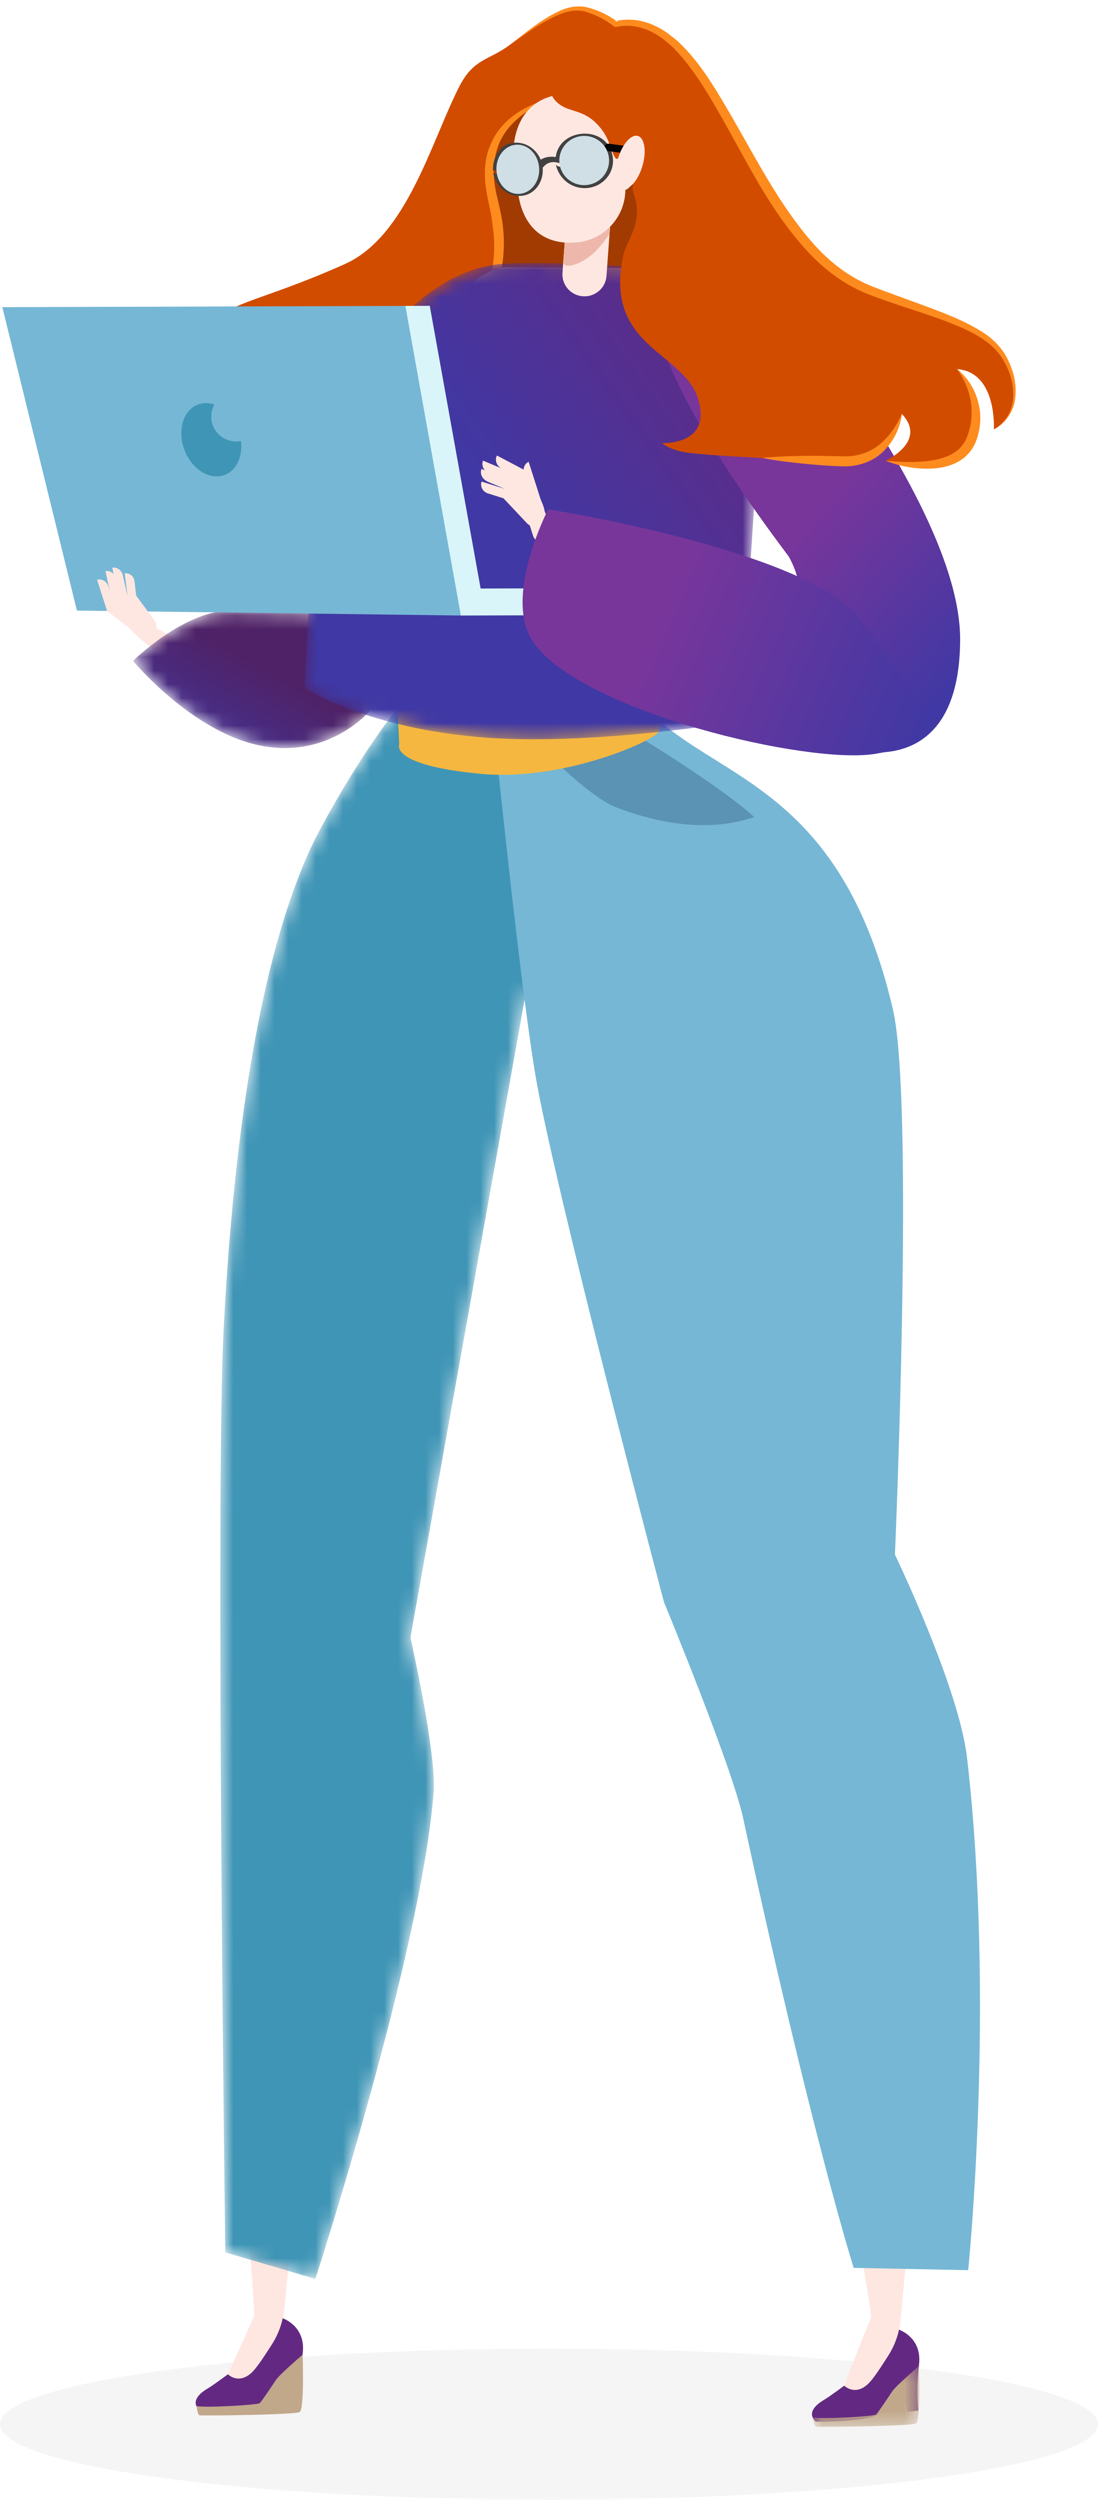 <?xml version="1.0" encoding="UTF-8"?>
<svg width="80px" height="182px" viewBox="0 0 80 182" version="1.1" xmlns="http://www.w3.org/2000/svg" xmlns:xlink="http://www.w3.org/1999/xlink">
    <!-- Generator: sketchtool 60.1 (101010) - https://sketch.com -->
    <title>B607DC52-B545-4075-89A5-B0DEBF7AB619</title>
    <desc>Created with sketchtool.</desc>
    <defs>
        <polygon id="path-1" points="0.422 0.237 8.179 0.237 8.179 4.661 0.422 4.661"></polygon>
        <path d="M7.13,7.512 C5.356,11.557 0.058,19.121 0.465,26.653 L0.465,26.653 C1.372,43.388 19.13,22.029 19.13,22.029 L19.13,22.029 L27.6,69.315 C27.6,69.315 25.692,77.701 25.91,80.572 L25.91,80.572 C26.796,92.222 34.526,116.009 34.526,116.009 L34.526,116.009 L41.09,114.081 C41.09,114.081 41.825,58.67 41.209,46.834 L41.209,46.834 C40.338,30.111 37.929,17.444 34.171,10.458 L34.171,10.458 C30.88,4.341 28.135,1.102 27.52,0.372 L27.52,0.372 C25.349,2.223 13.602,7.485 7.13,7.512" id="path-3"></path>
        <path d="M11.889,0.146 C8.591,0.209 0.635,0.495 0.635,0.495 L0.635,0.495 C0.635,0.495 -0.218,4.223 1.013,6.423 L1.013,6.423 C1.875,7.96 6.095,12.064 12.342,9.104 L12.342,9.104 C16.183,7.284 19.059,3.802 19.059,3.802 L19.059,3.802 C19.059,3.802 15.359,0.145 11.977,0.145 L11.977,0.145 C11.947,0.145 11.918,0.145 11.889,0.146" id="path-5"></path>
        <linearGradient x1="100%" y1="90.571%" x2="50%" y2="35.704%" id="linearGradient-7">
            <stop stop-color="#4038A4" offset="0%"></stop>
            <stop stop-color="#4F2267" offset="100%"></stop>
        </linearGradient>
        <path d="M7.905,0.374 C1.379,0.953 0.009,9.628 0.53,15.892 L0.53,15.892 C0.9,20.351 1.609,33.35 1.609,33.35 L1.609,33.35 C1.609,33.35 12.081,35.131 20.081,34.568 L20.081,34.568 C28.819,33.954 33.419,30.958 33.419,30.958 L33.419,30.958 C33.419,30.958 32.917,19.136 32.31,15.567 L32.31,15.567 C31.256,9.369 26.098,1.083 19.616,0.134 L19.616,0.134 C18.991,0.042 18.008,0.007 16.872,0.007 L16.872,0.007 C13.194,0.007 7.905,0.374 7.905,0.374" id="path-8"></path>
        <linearGradient x1="58.453%" y1="50%" x2="4.733%" y2="9.732%" id="linearGradient-10">
            <stop stop-color="#4038A4" offset="0%"></stop>
            <stop stop-color="#632982" offset="100%"></stop>
        </linearGradient>
        <linearGradient x1="28.969%" y1="100%" x2="57.111%" y2="55.977%" id="linearGradient-11">
            <stop stop-color="#4038A4" offset="0%"></stop>
            <stop stop-color="#78369B" offset="100%"></stop>
        </linearGradient>
        <linearGradient x1="0%" y1="68.989%" x2="66.906%" y2="52.27%" id="linearGradient-12">
            <stop stop-color="#4038A4" offset="0%"></stop>
            <stop stop-color="#78369B" offset="100%"></stop>
        </linearGradient>
    </defs>
    <g id="Landing-Page-Extension" stroke="none" stroke-width="1" fill="none" fill-rule="evenodd">
        <g id="Landing-Page-Unsupported-Browser" transform="translate(-1124, -4538)">
            <g id="woman-mini-illustration" transform="translate(1164, 4629) scale(-1, 1) translate(-1164, -4629) translate(1124, 4538)">
                <path d="M80,176.5 C80,179.539 62.097,182 40.004,182 C17.91,182 0,179.539 0,176.5 C0,173.461 17.925,171 40.004,171 C62.082,171 80,173.461 80,176.5 Z" id="Path" fill-opacity="0.274" fill="#DDDCDC" fill-rule="nonzero"></path>
                <g id="Group-119" transform="translate(6, 0)">
                    <g id="Group-20" transform="translate(6.599, 0.5)">
                        <path d="M18.022,8.111 L13.443,25.234 L35.878,21.118 L33.173,7.452 C33.173,7.452 23.058,0.496 18.022,8.111" id="Fill-1" fill="#A23B01"></path>
                        <path d="M21.185,2.677 C21.185,2.677 22.356,0.752 24.806,0.166 C26.421,-0.22 28.515,1.492 30.301,2.801 C31.807,3.904 32.893,3.766 33.928,5.782 C35.98,9.783 37.749,16.705 42.288,18.731 C49.048,21.747 50.974,21.351 52.889,23.945 C53.619,24.934 54.655,27.029 53.277,29.817 C52.361,31.669 49.656,31.903 49.656,31.903 C49.656,31.903 50.739,31.617 50.613,30.586 C50.562,30.165 50.738,28.98 49.323,28.527 C49.323,28.527 49.025,32.067 45.529,31.738 C42.032,31.409 31.71,29.845 31.71,29.845 C31.71,29.845 35.289,30.174 34.374,26.799 C33.458,23.423 29.802,20.583 31.466,14.162 C33.131,7.74 27.054,6.546 25.556,6.299 L21.185,2.677 Z" id="Fill-3" fill="#D24C00"></path>
                        <path d="M27.076,6.645 C28.958,7.029 30.916,8.138 31.689,10.096 C32.094,11.044 32.134,12.099 32.012,13.087 C31.88,14.101 31.592,15.001 31.508,15.932 C31.215,17.791 31.501,19.682 32.187,21.444 C32.839,23.217 33.976,24.879 34.373,26.798 C33.688,24.985 32.463,23.468 31.662,21.659 C30.832,19.87 30.521,17.809 30.777,15.842 C30.891,14.852 31.214,13.898 31.346,13.002 C31.491,12.086 31.438,11.154 31.158,10.288 C30.593,8.522 28.882,7.317 27.076,6.645" id="Fill-5" fill="#FE8B1E"></path>
                        <path d="M5.955,173.316 C5.955,173.316 4.584,169.749 3.937,168.253 C3.84,168.028 5.602,158.236 5.602,158.236 L1.05,160.508 L1.84,169.019 C1.84,169.019 1.574,171.499 4.222,173.812 C4.309,173.889 5.955,173.316 5.955,173.316" id="Fill-7" fill="#FFE7E1"></path>
                        <path d="M1.904,169.116 C1.904,169.116 0.214,169.664 0.439,171.643 C0.665,173.623 0.487,174.998 0.487,174.998 L1.273,175.1 L1.773,172.994 C1.773,172.994 2.532,173.591 3.303,175.148 C3.651,175.849 7.953,175.81 7.953,175.81 C7.953,175.81 8.907,175.135 7.35,174.217 C6.964,173.99 5.89,173.193 5.89,173.193 C5.89,173.193 5.151,173.941 4.211,173.117 C3.789,172.748 3.216,171.833 2.695,171.026 C2.052,170.032 1.904,169.116 1.904,169.116" id="Fill-9" fill="#632982"></path>
                        <g id="Group-13" transform="translate(0, 171.53)">
                            <mask id="mask-2" fill="white">
                                <use xlink:href="#path-1"></use>
                            </mask>
                            <g id="Clip-12"></g>
                            <path d="M0.447,0.237 C0.447,0.237 2.126,1.667 2.4,2.085 C2.674,2.501 3.442,3.652 3.58,3.769 C3.718,3.885 7.436,4.121 8.179,3.977 C8.179,3.977 8.109,4.604 7.969,4.649 C7.829,4.693 1.005,4.618 0.659,4.408 C0.313,4.197 0.447,0.237 0.447,0.237" id="Fill-11" fill="#C1A88B" mask="url(#mask-2)"></path>
                        </g>
                        <path d="M50.858,172.486 C50.858,172.486 49.541,169.615 48.893,168.118 C48.796,167.893 49.708,156.725 49.708,156.725 L45.863,159.436 L46.743,168.188 C46.743,168.188 46.476,170.669 49.124,172.982 C49.212,173.059 50.858,172.486 50.858,172.486" id="Fill-16" fill="#FFE7E1"></path>
                        <path d="M46.807,168.286 C46.807,168.286 45.116,168.834 45.342,170.813 C45.567,172.792 45.39,174.167 45.39,174.167 L46.176,174.27 L46.675,172.164 C46.675,172.164 47.435,172.761 48.206,174.318 C48.553,175.019 52.856,174.979 52.856,174.979 C52.856,174.979 53.81,174.305 52.253,173.387 C51.866,173.16 50.793,172.363 50.793,172.363 C50.793,172.363 50.054,173.111 49.114,172.287 C48.692,171.918 48.119,171.003 47.597,170.196 C46.955,169.202 46.807,168.286 46.807,168.286" id="Fill-18" fill="#632982"></path>
                    </g>
                    <g id="Group-23" transform="translate(16.497, 49.908)">
                        <mask id="mask-4" fill="white">
                            <use xlink:href="#path-3"></use>
                        </mask>
                        <g id="Clip-22"></g>
                        <path d="M7.13,7.512 C5.356,11.557 0.058,19.121 0.465,26.653 L0.465,26.653 C1.372,43.388 19.13,22.029 19.13,22.029 L19.13,22.029 L27.6,69.315 C27.6,69.315 25.692,77.701 25.91,80.572 L25.91,80.572 C26.796,92.222 34.526,116.009 34.526,116.009 L34.526,116.009 L41.09,114.081 C41.09,114.081 41.825,58.67 41.209,46.834 L41.209,46.834 C40.338,30.111 37.929,17.444 34.171,10.458 L34.171,10.458 C30.88,4.341 28.135,1.102 27.52,0.372 L27.52,0.372 C25.349,2.223 13.602,7.485 7.13,7.512" id="Fill-21" fill="#3F95B6" mask="url(#mask-4)"></path>
                    </g>
                    <g id="Group-32" transform="translate(2.357, 19.145)">
                        <path d="M23.346,33.551 C18.274,37.796 10.144,39.13 6.59,54.321 C5.009,61.077 6.438,94.039 6.438,94.039 C6.438,94.039 1.786,103.684 1.188,108.815 C-0.889,126.658 1.101,146.139 1.101,146.139 L9.444,145.971 C9.444,145.971 12.501,136.347 17.495,113.24 C18.307,109.484 23.267,97.497 23.267,97.497 C23.267,97.497 31.315,67.081 32.655,59.003 C33.879,51.624 35.798,32.523 35.798,32.523 C35.798,32.523 25.477,34.153 23.346,33.551" id="Fill-24" fill="#76B7D5"></path>
                        <path d="M27.091,38.096 C28.201,36.78 29.302,33.127 29.302,33.127 L24.189,32.862 L23.101,34.479 C23.101,34.479 19.71,40.414 18.618,43.605 C21.631,43.054 24.456,41.217 27.091,38.096 Z" id="Fill-21" fill="#244B72" opacity="0.326" transform="translate(23.96, 38.234) rotate(29) translate(-23.96, -38.234) "></path>
                        <path d="M42.556,35.074 C42.556,35.074 43.244,36.57 36.606,37.198 C30.529,37.771 23.685,34.678 23.615,34.067 C23.546,33.456 23.685,31.546 23.615,29.855 C23.457,26.005 21.356,14.706 21.356,14.706 C20.959,8.94 21.187,0.953 26.145,0.375 L34.297,0.328 C39.255,-0.25 42.981,12.271 43.379,18.038 L42.556,35.074 Z" id="Fill-26" fill="#F5B740"></path>
                        <path d="M49.592,152.293 C49.592,152.293 51.271,153.722 51.545,154.14 C51.819,154.556 52.587,155.707 52.725,155.824 C52.862,155.94 56.581,156.176 57.324,156.032 C57.324,156.032 57.254,156.659 57.114,156.704 C56.974,156.748 50.15,156.674 49.804,156.463 C49.458,156.252 49.592,152.293 49.592,152.293" id="Fill-28" fill="#C1A88B"></path>
                        <path d="M60.916,26.246 L58.997,27.26 C58.997,27.26 59.59,28.143 60.191,28.155 C60.792,28.167 62.513,26.293 62.513,26.293 L60.916,26.246 Z" id="Fill-30" fill="#FFE7E1"></path>
                    </g>
                    <g id="Group-35" transform="translate(45.248, 44.315)">
                        <mask id="mask-6" fill="white">
                            <use xlink:href="#path-5"></use>
                        </mask>
                        <g id="Clip-34"></g>
                        <path d="M0.635,0.495 C0.635,0.495 -0.218,4.223 1.013,6.423 C1.875,7.96 6.095,12.064 12.342,9.104 C16.183,7.284 19.059,3.802 19.059,3.802 C19.059,3.802 15.359,0.145 11.977,0.145 C11.947,0.145 11.918,0.145 11.889,0.146 C8.591,0.209 0.635,0.495 0.635,0.495 Z" id="Fill-33" fill="url(#linearGradient-7)" mask="url(#mask-6)"></path>
                    </g>
                    <g id="Group-38" transform="translate(18.382, 19.145)">
                        <mask id="mask-9" fill="white">
                            <use xlink:href="#path-8"></use>
                        </mask>
                        <g id="Clip-37"></g>
                        <path d="M7.905,0.374 C1.379,0.953 0.009,9.628 0.53,15.892 L0.53,15.892 C0.9,20.351 1.609,33.35 1.609,33.35 L1.609,33.35 C1.609,33.35 12.081,35.131 20.081,34.568 L20.081,34.568 C28.819,33.954 33.419,30.958 33.419,30.958 L33.419,30.958 C33.419,30.958 32.917,19.136 32.31,15.567 L32.31,15.567 C31.256,9.369 26.098,1.083 19.616,0.134 L19.616,0.134 C18.991,0.042 18.008,0.007 16.872,0.007 L16.872,0.007 C13.194,0.007 7.905,0.374 7.905,0.374" id="Fill-36" fill="url(#linearGradient-10)" mask="url(#mask-9)"></path>
                    </g>
                    <path d="M12.696,27.08 C17.003,20.537 19.606,18.165 26.516,21.941 C26.137,25.981 22.811,32.17 16.54,40.508 C13.874,45.188 17.901,51.838 14.867,53.533 C11.8,55.246 4.1,56.826 4.044,46.618 C4.011,40.548 9.171,32.435 12.696,27.08 Z" id="Fill-14" fill="url(#linearGradient-11)"></path>
                    <g id="Group-47" transform="translate(27.338, 6.56)">
                        <path d="M4.193,15.011 L4.193,15.011 C3.309,15.074 2.539,14.416 2.475,13.54 L2.179,9.476 C2.116,8.601 2.781,7.84 3.666,7.777 C4.551,7.714 5.321,8.372 5.384,9.248 L5.68,13.312 C5.744,14.187 5.078,14.948 4.193,15.011" id="Fill-39" fill="#FFE7E1"></path>
                        <path d="M2.207,9.86 C2.128,8.772 2.781,7.84 3.666,7.777 C4.551,7.714 5.333,8.544 5.412,9.631 L5.62,12.475 C5.663,13.069 4.452,12.787 3.474,11.925 C2.833,11.36 2.252,10.476 2.252,10.476 L2.207,9.86 Z" id="Fill-41" fill="#EDB8AB"></path>
                        <path d="M0.612,3.398 C0.896,3.352 1.205,3.681 1.437,4.208 L1.496,3.7 C1.747,1.586 3.683,0.073 5.821,0.32 C7.959,0.568 9.271,2.154 9.271,4.809 C9.271,5.705 8.885,7.759 8.787,8.153 C8.209,10.469 6.528,11.303 4.548,11.074 C2.569,10.844 1.113,9.186 1.106,7.263 C0.712,7.153 0.303,6.413 0.145,5.466 C-0.035,4.396 0.174,3.47 0.612,3.398" id="Fill-43" fill="#FFE7E1"></path>
                        <path d="M0.612,3.398 C0.896,3.352 1.205,3.681 1.437,4.208 L1.496,3.7 C1.747,1.586 3.683,0.073 5.821,0.32 C7.959,0.568 6.528,11.303 4.548,11.074 C2.569,10.844 1.113,9.186 1.106,7.263 C0.712,7.153 0.303,6.413 0.145,5.466 C-0.035,4.396 0.174,3.47 0.612,3.398" id="Fill-45" fill="#FFE7E1"></path>
                    </g>
                    <g id="Group-118" transform="translate(0, 0.034)">
                        <path d="M33.44,5.757 C33.44,5.757 30.406,-0.693 25.636,2.506 C20.865,5.706 18.023,18.154 10.863,21 C7.078,22.505 2.882,23.435 1.269,25.371 C-0.168,27.098 -0.562,30.064 1.589,31.231 C1.589,31.231 1.335,27.06 4.263,26.841 C4.263,26.841 2.117,28.876 3.192,31.891 C4.267,34.907 9.477,33.509 9.477,33.509 C9.477,33.509 6.402,32.109 8.29,30.106 C8.29,30.106 9.124,33.749 12.738,33.558 C15.192,33.429 20.61,33.285 23.709,32.948 C25.173,32.79 25.757,32.226 25.757,32.226 C25.757,32.226 22.058,32.413 23.147,28.978 C24.236,25.541 30.023,25.228 28.587,18.546 C28.362,17.501 27.059,16.107 27.832,14.058 C28.255,12.935 26.619,12.268 27.864,10.748 C28.057,10.513 28.971,11.742 29.142,11.502 C29.531,10.952 29.518,10.201 30.221,9.317 C31.465,7.753 32.626,8.275 33.514,7.315 C34.363,6.396 33.44,5.757 33.44,5.757" id="Fill-53" fill="#D24C00"></path>
                        <path d="M32.946,11.902 C32.569,13.915 29.684,13.349 29.924,11.404 C30.032,10.535 30.872,9.939 31.732,10.127 C32.566,10.311 33.007,11.101 32.946,11.902 C32.923,12.206 33.501,12.139 33.521,11.867 C33.722,9.24 29.672,8.874 29.35,11.439 C29.208,12.567 30.082,13.555 31.206,13.654 C32.356,13.757 33.316,12.962 33.521,11.867 C33.576,11.573 32.996,11.634 32.946,11.902" id="Fill-55" fill="#414141"></path>
                        <path d="M37.554,12.539 C37.412,13.359 36.725,14.331 35.757,13.769 C35.168,13.428 34.915,12.687 34.992,12.045 C35.091,11.207 35.858,10.274 36.789,10.814 C37.397,11.167 37.601,11.887 37.554,12.539 C37.539,12.75 38.066,12.65 38.078,12.475 C38.152,11.446 37.566,10.364 36.41,10.352 C35.404,10.34 34.591,11.147 34.467,12.109 C34.34,13.105 34.975,14.156 36.045,14.226 C37.116,14.295 37.907,13.463 38.078,12.475 C38.113,12.274 37.585,12.361 37.554,12.539" id="Fill-57" fill="#414141"></path>
                        <path d="M33.297,11.825 C33.704,11.703 34.114,11.765 34.396,12.112 C34.546,12.298 35.088,12.084 34.916,11.873 C34.498,11.358 33.816,11.282 33.199,11.467 C32.858,11.57 32.951,11.929 33.297,11.825" id="Fill-59" fill="#414141"></path>
                        <path d="M29.639,10.426 C29.072,10.503 28.506,10.581 27.939,10.659 C27.588,10.707 27.737,11.235 28.087,11.187 C28.653,11.109 29.219,11.032 29.786,10.954 C30.138,10.906 29.988,10.378 29.639,10.426" id="Fill-61" fill="#050405"></path>
                        <path d="M28.973,11.524 C29.278,12.581 29.124,13.55 28.631,13.69 C28.137,13.828 27.491,13.085 27.186,12.028 C26.882,10.972 27.035,10.002 27.528,9.863 C28.021,9.724 28.669,10.468 28.973,11.524" id="Fill-63" fill="#FFE7E1"></path>
                        <path d="M33.233,11.884 C33.105,12.866 32.195,13.559 31.202,13.431 C30.209,13.304 29.508,12.404 29.637,11.422 C29.766,10.44 30.676,9.747 31.67,9.875 C32.662,10.003 33.363,10.902 33.233,11.884" id="Fill-65" fill="#D0DFE6"></path>
                        <path d="M37.816,12.507 C37.696,13.489 36.908,14.19 36.056,14.071 C35.203,13.952 34.609,13.06 34.729,12.077 C34.849,11.094 35.638,10.394 36.49,10.512 C37.342,10.632 37.936,11.524 37.816,12.507" id="Fill-67" fill="#D0DFE6"></path>
                        <g id="Group-71" fill="#FE8B1E">
                            <path d="M33.177,0.993 C32.505,0.721 31.794,0.63 31.131,0.886 C30.455,1.108 29.821,1.446 29.267,1.887 C29.216,1.927 29.146,1.938 29.087,1.925 C28.212,1.728 27.295,1.89 26.497,2.301 C26.093,2.498 25.72,2.76 25.384,3.061 C25.021,3.328 24.717,3.67 24.414,4.012 C23.217,5.395 22.273,7.013 21.355,8.632 C19.519,11.868 17.868,15.302 15.278,18.142 C14.007,19.557 12.411,20.77 10.59,21.445 C8.818,22.131 6.998,22.643 5.243,23.294 C3.527,23.954 1.681,24.695 0.811,26.34 C0.363,27.131 0.118,28.052 0.185,28.966 C0.24,29.883 0.765,30.758 1.588,31.231 C0.742,30.806 0.143,29.936 0.034,28.983 C-0.086,28.036 0.116,27.062 0.542,26.203 C0.942,25.328 1.67,24.592 2.492,24.098 C3.307,23.582 4.181,23.191 5.06,22.832 C6.823,22.127 8.613,21.532 10.357,20.856 C12.08,20.195 13.54,19.062 14.761,17.682 C17.203,14.912 18.894,11.546 20.772,8.307 C21.722,6.69 22.667,5.04 23.973,3.62 C24.303,3.269 24.635,2.919 25.039,2.635 C25.414,2.322 25.823,2.053 26.274,1.848 C27.16,1.422 28.217,1.265 29.186,1.517 L29.007,1.555 C29.613,1.106 30.299,0.753 31.029,0.555 C31.767,0.308 32.608,0.46 33.268,0.779 C34.629,1.409 35.74,2.381 36.9,3.267 C35.697,2.443 34.522,1.528 33.177,0.993 Z" id="Fill-69"></path>
                        </g>
                        <path d="M8.29,30.106 C8.695,31.005 9.258,31.815 9.984,32.384 C10.717,32.945 11.605,33.217 12.525,33.191 C13.484,33.18 14.498,33.129 15.485,33.157 C16.478,33.173 17.471,33.2 18.469,33.308 C17.486,33.503 16.5,33.616 15.513,33.718 C14.52,33.822 13.554,33.891 12.533,33.921 C11.473,33.941 10.356,33.565 9.609,32.802 C8.86,32.057 8.406,31.093 8.29,30.106" id="Fill-72" fill="#FE8B1E"></path>
                        <path d="M4.263,26.841 C3.66,27.695 3.284,28.668 3.216,29.642 C3.197,30.129 3.207,30.616 3.335,31.086 C3.444,31.567 3.594,32.027 3.873,32.362 C4.392,33.096 5.394,33.397 6.377,33.53 C7.38,33.652 8.426,33.605 9.477,33.508 C8.491,33.9 7.428,34.1 6.337,34.09 C5.276,34.08 4.027,33.787 3.282,32.8 C2.914,32.313 2.745,31.751 2.651,31.22 C2.551,30.677 2.546,30.11 2.655,29.57 C2.855,28.488 3.43,27.497 4.263,26.841" id="Fill-74" fill="#FE8B1E"></path>
                        <polygon id="Fill-76" fill="#D9F5F9" points="27.011 44.74 40.422 44.781 45.688 42.834 27.017 42.776"></polygon>
                        <polygon id="Fill-78" fill="#D9F5F9" points="40.632 44.682 44.674 22.239 42.688 22.232 38.646 44.676"></polygon>
                        <polygon id="Fill-80" fill="#76B7D5" points="40.422 44.781 68.396 44.42 73.83 22.329 44.465 22.238"></polygon>
                        <path d="M56.433,32.736 C56.56,34.149 57.637,34.958 58.837,34.543 C60.036,34.127 60.906,32.644 60.778,31.231 C60.651,29.817 59.574,29.008 58.374,29.424 C57.174,29.839 56.305,31.322 56.433,32.736" id="Fill-82" fill="#3F95B6"></path>
                        <path d="M54.965,30.301 C54.962,31.296 55.775,32.106 56.782,32.109 C57.789,32.112 58.608,31.308 58.611,30.312 C58.614,29.316 57.801,28.507 56.793,28.504 C55.787,28.501 54.968,29.305 54.965,30.301" id="Fill-84" fill="#76B7D5"></path>
                        <polygon id="Fill-88" fill="#5F5EAA" points="30.984 44.167 33.666 44.175 33.668 43.555 30.986 43.546"></polygon>
                        <path d="M29.309,43.851 C29.308,44.038 29.46,44.19 29.649,44.191 C29.838,44.191 29.992,44.04 29.992,43.853 C29.993,43.667 29.84,43.515 29.652,43.514 C29.463,43.513 29.309,43.664 29.309,43.851" id="Fill-90" fill="#5F5EAA"></path>
                        <path d="M34.379,37.079 L33.74,38.419 C33.579,38.756 33.69,39.159 34.003,39.369 C34.428,39.653 35.009,39.452 35.162,38.969 L35.495,37.922 L34.379,37.079 Z" id="Fill-92" fill="#FFE7E1"></path>
                        <path d="M37.365,36.194 C37.365,36.194 37.211,34.897 36.922,34.598 C36.701,34.37 35.705,34.209 35.705,34.209 C35.705,34.209 34.671,36.077 34.421,36.783 C34.246,37.272 34.222,37.734 34.644,38.106 C34.923,38.352 35.35,38.334 35.605,38.063 L37.365,36.194 Z" id="Fill-94" fill="#FFE7E1"></path>
                        <path d="M38.914,35.027 L38.914,35.027 C39.029,35.386 38.828,35.771 38.464,35.885 L36.802,36.406 L36.593,35.755 L38.914,35.027 Z" id="Fill-96" fill="#FFE7E1"></path>
                        <path d="M38.914,34.106 L38.914,34.106 C39.063,34.453 38.858,34.872 38.455,35.041 L36.617,35.814 L36.347,35.184 L38.914,34.106 Z" id="Fill-98" fill="#FFE7E1"></path>
                        <path d="M38.805,33.505 L38.805,33.505 C38.954,33.852 38.749,34.271 38.347,34.44 L36.508,35.212 L36.238,34.583 L38.805,33.505 Z" id="Fill-100" fill="#FFE7E1"></path>
                        <path d="M37.794,33.131 L37.794,33.131 C37.977,33.463 37.813,33.899 37.43,34.106 L35.674,35.05 L35.709,34.23 L37.794,33.131 Z" id="Fill-102" fill="#FFE7E1"></path>
                        <path d="M35.483,33.586 L35.483,33.586 C35.827,33.748 35.955,34.196 35.767,34.586 L34.907,36.369 L34.567,36.456 L35.483,33.586 Z" id="Fill-104" fill="#FFE7E1"></path>
                        <path d="M34.059,37.047 C34.059,37.047 15.34,39.992 11.464,44.905 C5.163,52.894 5.92,54.102 10.177,54.843 C15.05,55.692 31.672,51.764 35.152,46.706 C37.388,43.456 34.059,37.047 34.059,37.047" id="Fill-106" fill="url(#linearGradient-12)"></path>
                        <path d="M64.112,43.29 C64.112,43.29 65.32,43.207 65.642,43.414 C65.888,43.572 66.203,44.433 66.203,44.433 C66.203,44.433 64.676,45.671 64.076,46.015 C63.66,46.253 63.242,46.353 62.832,46.041 C62.56,45.834 62.504,45.451 62.707,45.177 L64.112,43.29 Z" id="Fill-108" fill="#FFE7E1"></path>
                        <path d="M64.912,41.712 L64.912,41.712 C64.565,41.671 64.249,41.915 64.207,42.258 L64.015,43.829 L64.643,43.904 L64.912,41.712 Z" id="Fill-110" fill="#FFE7E1"></path>
                        <path d="M65.821,41.302 L65.821,41.302 C65.479,41.228 65.132,41.482 65.047,41.869 L64.655,43.639 L65.275,43.773 L65.821,41.302 Z" id="Fill-112" fill="#FFE7E1"></path>
                        <path d="M66.318,41.551 L66.318,41.551 C65.976,41.476 65.629,41.73 65.543,42.118 L65.152,43.888 L65.771,44.021 L66.318,41.551 Z" id="Fill-114" fill="#FFE7E1"></path>
                        <path d="M66.923,42.181 L66.923,42.181 C66.59,42.075 66.22,42.295 66.097,42.672 L65.535,44.396 L66.203,44.433 L66.923,42.181 Z" id="Fill-116" fill="#FFE7E1"></path>
                    </g>
                </g>
            </g>
        </g>
    </g>
</svg>